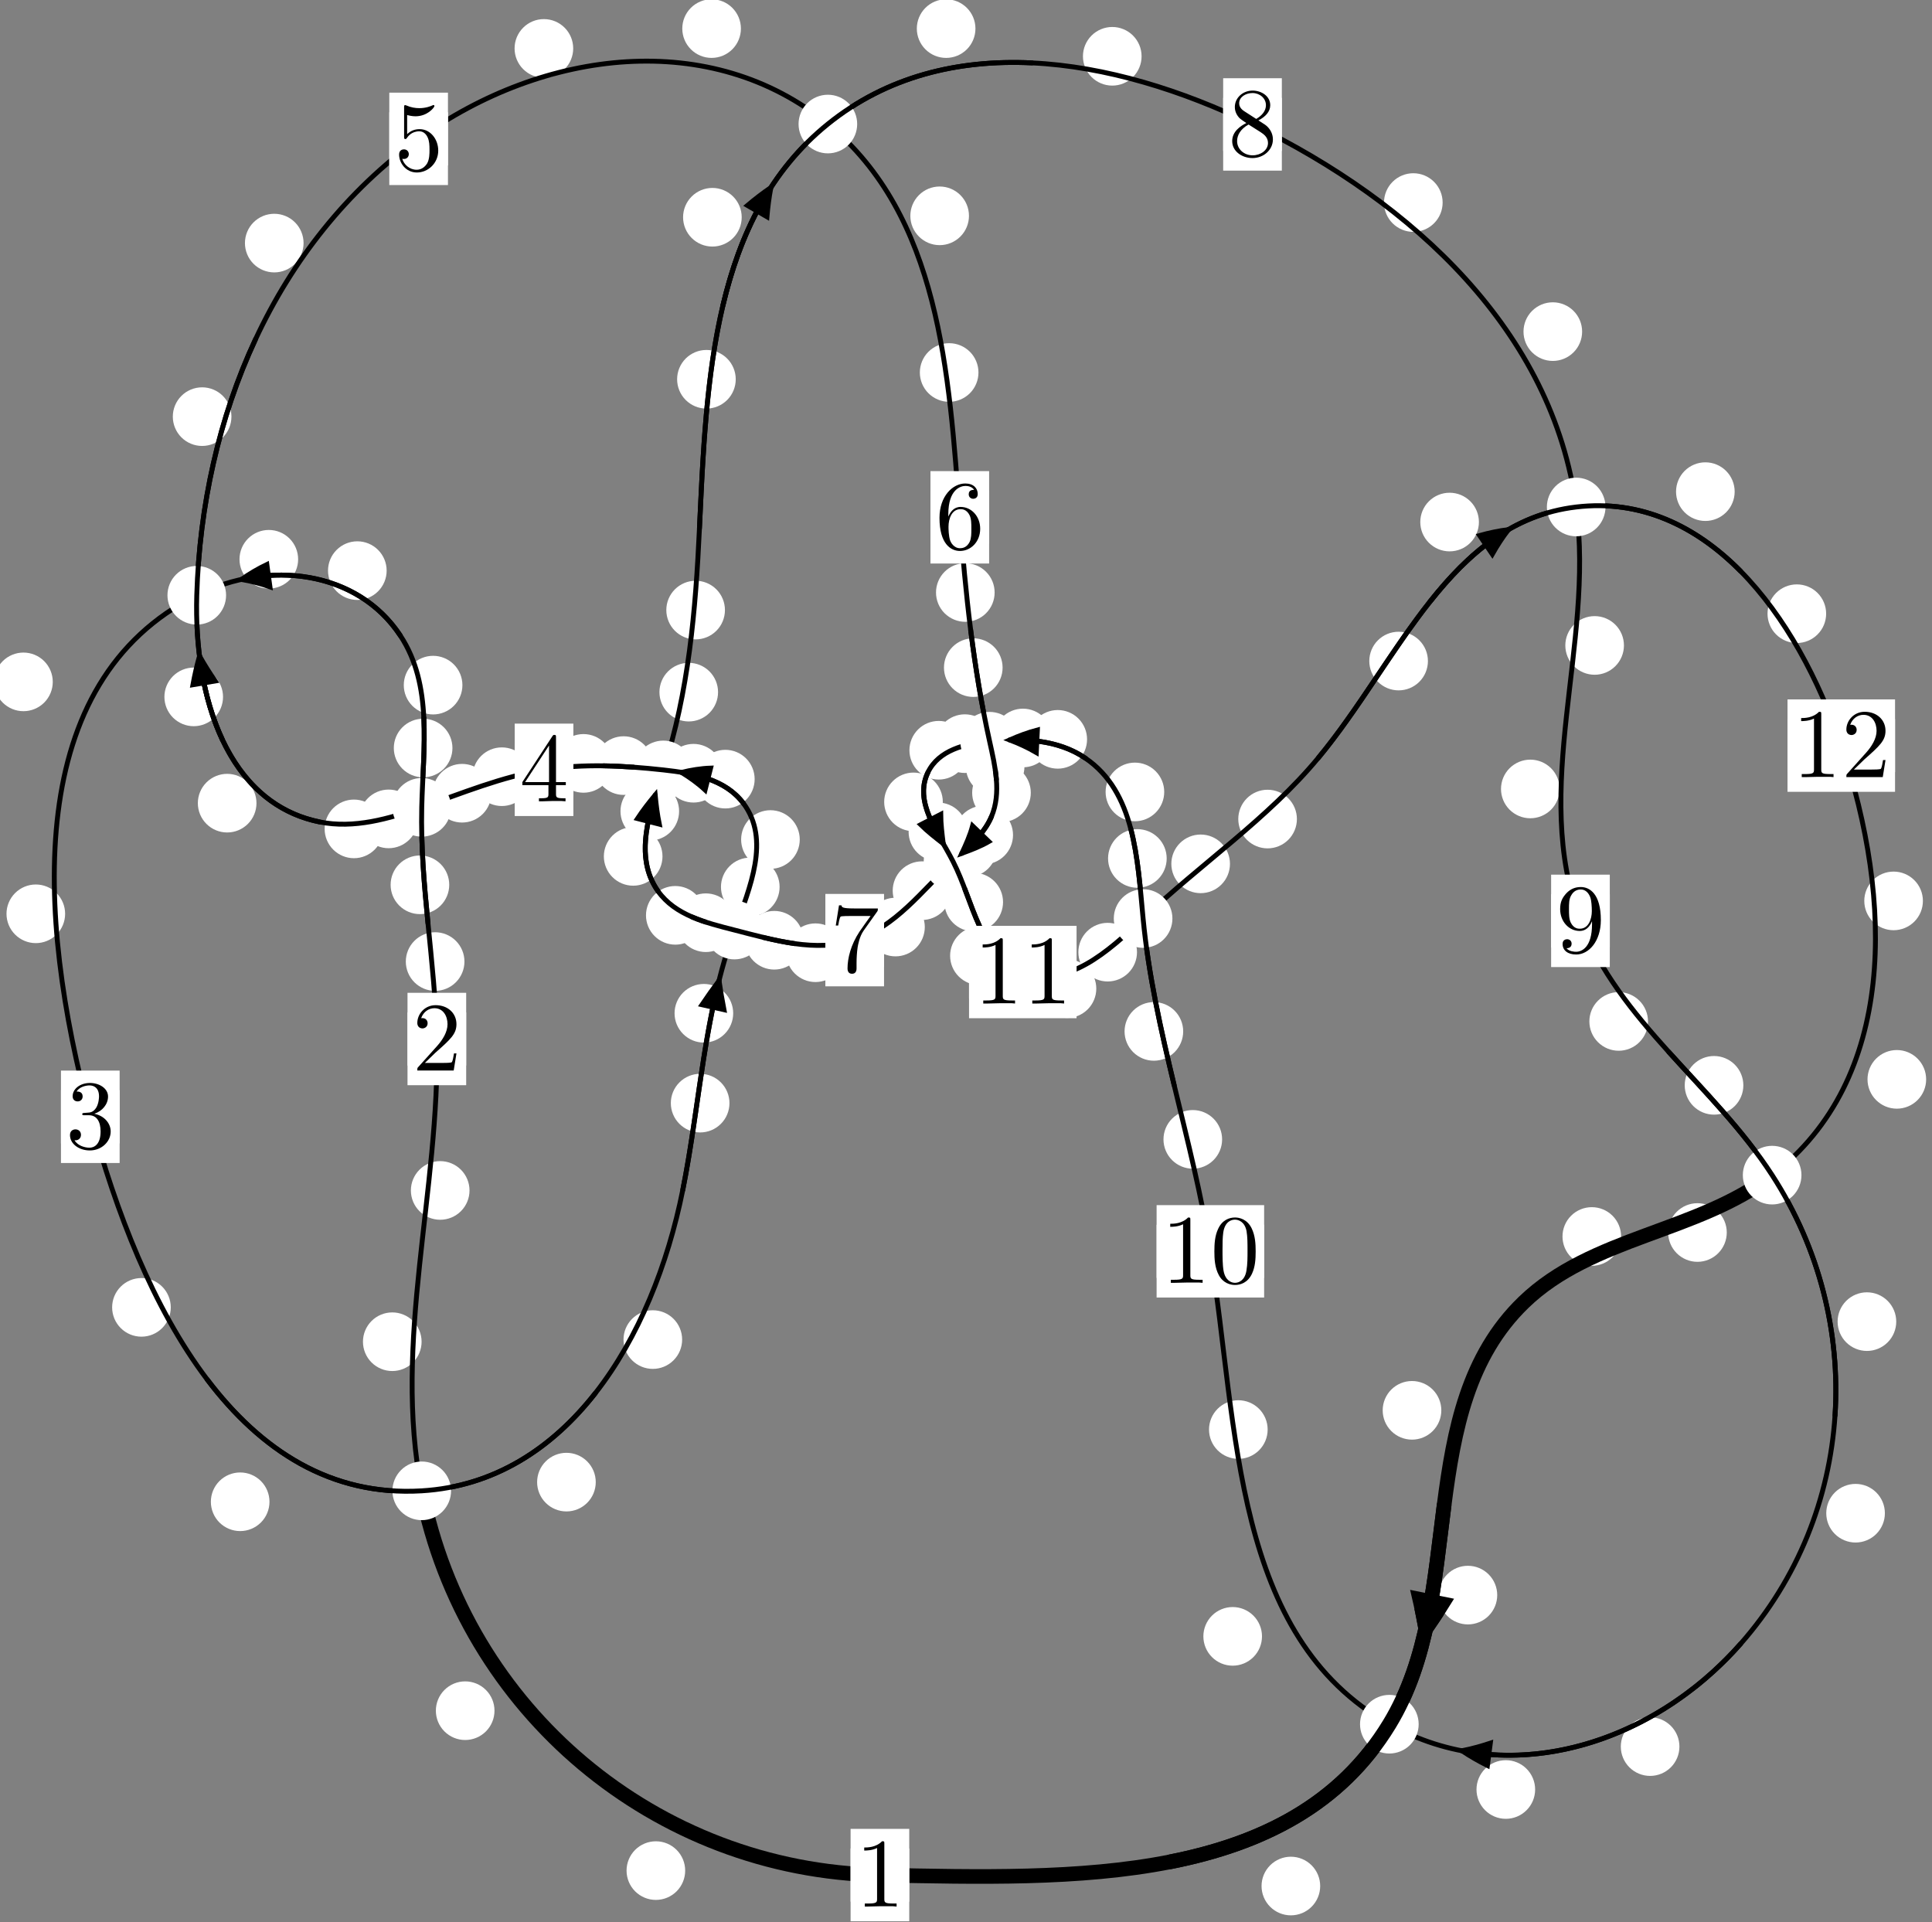 <?xml version="1.0"?>
<!-- Created by MetaPost 1.999 on 2021.07.06:0008 -->
<svg version="1.1" xmlns="http://www.w3.org/2000/svg" xmlns:xlink="http://www.w3.org/1999/xlink" width="196.984" height="195.96" viewBox="0 0 196.984 195.96">
<rect x="0" y="0" width="196.984" height="195.96" fill="#808080" stroke="none"/>
<!-- Original BoundingBox: -43.597504 -43.884995 153.386642 152.074738 -->
  <defs>
    <g transform="scale(0.01,0.01)" id="GLYPHcmr10_48">
      <path style="fill-rule: evenodd;" d="M460 -320C460 -400,455 -480,420 -554C374 -650,292 -666,250 -666C190 -666,117 -640,76 -547C44 -478,39 -400,39 -320C39 -245,43 -155,84 -79C127 2,200 22,249 22C303 22,379 1,423 -94C455 -163,460 -241,460 -320M249 -0C210 -0,151 -25,133 -121C122 -181,122 -273,122 -332C122 -396,122 -462,130 -516C149 -635,224 -644,249 -644C282 -644,348 -626,367 -527C377 -471,377 -395,377 -332C377 -257,377 -189,366 -125C351 -30,294 -0,249 -0"></path>
    </g>
    <g transform="scale(0.01,0.01)" id="GLYPHcmr10_49">
      <path style="fill-rule: evenodd;" d="M294 -640C294 -664,294 -666,271 -666C209 -602,121 -602,89 -602L89 -571C109 -571,168 -571,220 -597L220 -79C220 -43,217 -31,127 -31L95 -31L95 -0L257 -0L130 -3L217 -3L257 -3L297 -3L384 -3L419 -0L419 -31L387 -31C297 -31,294 -42,294 -79"></path>
    </g>
    <g transform="scale(0.01,0.01)" id="GLYPHcmr10_50">
      <path style="fill-rule: evenodd;" d="M127 -77L233 -180C389 -318,449 -372,449 -472C449 -586,359 -666,237 -666C124 -666,50 -574,50 -485C50 -429,100 -429,103 -429C120 -429,155 -441,155 -482C155 -508,137 -534,102 -534C94 -534,92 -534,89 -533C112 -598,166 -635,224 -635C315 -635,358 -554,358 -472C358 -392,308 -313,253 -251L61 -37C50 -26,50 -24,50 -0L421 -0L449 -174L424 -174C419 -144,412 -100,402 -85C395 -77,329 -77,307 -77"></path>
    </g>
    <g transform="scale(0.01,0.01)" id="GLYPHcmr10_51">
      <path style="fill-rule: evenodd;" d="M290 -352C372 -379,430 -449,430 -528C430 -610,342 -666,246 -666C145 -666,69 -606,69 -530C69 -497,91 -478,120 -478C151 -478,171 -500,171 -529C171 -579,124 -579,109 -579C140 -628,206 -641,242 -641C283 -641,338 -619,338 -529C338 -517,336 -459,310 -415C280 -367,246 -364,221 -363C213 -362,189 -360,182 -360C174 -359,167 -358,167 -348C167 -337,174 -337,191 -337L235 -337C317 -337,354 -269,354 -171C354 -35,285 -6,241 -6C198 -6,123 -23,88 -82C123 -77,154 -99,154 -137C154 -173,127 -193,98 -193C74 -193,42 -179,42 -135C42 -44,135 22,244 22C366 22,457 -69,457 -171C457 -253,394 -331,290 -352"></path>
    </g>
    <g transform="scale(0.01,0.01)" id="GLYPHcmr10_52">
      <path style="fill-rule: evenodd;" d="M294 -165L294 -78C294 -42,292 -31,218 -31L197 -31L197 -0L332 -0L238 -3L290 -3L332 -3L374 -3L427 -3L468 -0L468 -31L447 -31C373 -31,371 -42,371 -78L371 -165L471 -165L471 -196L371 -196L371 -651C371 -671,371 -677,355 -677C346 -677,343 -677,335 -665L28 -196L28 -165M300 -196L56 -196L300 -569"></path>
    </g>
    <g transform="scale(0.01,0.01)" id="GLYPHcmr10_53">
      <path style="fill-rule: evenodd;" d="M449 -201C449 -320,367 -420,259 -420C211 -420,168 -404,132 -369L132 -564C152 -558,185 -551,217 -551C340 -551,410 -642,410 -655C410 -661,407 -666,400 -666C399 -666,397 -666,392 -663C372 -654,323 -634,256 -634C216 -634,170 -641,123 -662C115 -665,113 -665,111 -665C101 -665,101 -657,101 -641L101 -345C101 -327,101 -319,115 -319C122 -319,124 -322,128 -328C139 -344,176 -398,257 -398C309 -398,334 -352,342 -334C358 -297,360 -258,360 -208C360 -173,360 -113,336 -71C312 -32,275 -6,229 -6C156 -6,99 -59,82 -118C85 -117,88 -116,99 -116C132 -116,149 -141,149 -165C149 -189,132 -214,99 -214C85 -214,50 -207,50 -161C50 -75,119 22,231 22C347 22,449 -74,449 -201"></path>
    </g>
    <g transform="scale(0.01,0.01)" id="GLYPHcmr10_54">
      <path style="fill-rule: evenodd;" d="M132 -328L132 -352C132 -605,256 -641,307 -641C331 -641,373 -635,395 -601C380 -601,340 -601,340 -556C340 -525,364 -510,386 -510C402 -510,432 -519,432 -558C432 -618,388 -666,305 -666C177 -666,42 -537,42 -316C42 -49,158 22,251 22C362 22,457 -72,457 -204C457 -331,368 -427,257 -427C189 -427,152 -376,132 -328M251 -6C188 -6,158 -66,152 -81C134 -128,134 -208,134 -226C134 -304,166 -404,256 -404C272 -404,318 -404,349 -342C367 -305,367 -254,367 -205C367 -157,367 -107,350 -71C320 -11,274 -6,251 -6"></path>
    </g>
    <g transform="scale(0.01,0.01)" id="GLYPHcmr10_55">
      <path style="fill-rule: evenodd;" d="M476 -609C485 -621,485 -623,485 -644L242 -644C120 -644,118 -657,114 -676L89 -676L56 -470L81 -470C84 -486,93 -549,106 -561C113 -567,191 -567,204 -567L411 -567C400 -551,321 -442,299 -409C209 -274,176 -135,176 -33C176 -23,176 22,222 22C268 22,268 -23,268 -33L268 -84C268 -139,271 -194,279 -248C283 -271,297 -357,341 -419"></path>
    </g>
    <g transform="scale(0.01,0.01)" id="GLYPHcmr10_56">
      <path style="fill-rule: evenodd;" d="M163 -457C117 -487,113 -521,113 -538C113 -599,178 -641,249 -641C322 -641,386 -589,386 -517C386 -460,347 -412,287 -377M309 -362C381 -399,430 -451,430 -517C430 -609,341 -666,250 -666C150 -666,69 -592,69 -499C69 -481,71 -436,113 -389C124 -377,161 -352,186 -335C128 -306,42 -250,42 -151C42 -45,144 22,249 22C362 22,457 -61,457 -168C457 -204,446 -249,408 -291C389 -312,373 -322,309 -362M209 -320L332 -242C360 -223,407 -193,407 -132C407 -58,332 -6,250 -6C164 -6,92 -68,92 -151C92 -209,124 -273,209 -320"></path>
    </g>
    <g transform="scale(0.01,0.01)" id="GLYPHcmr10_57">
      <path style="fill-rule: evenodd;" d="M367 -318L367 -286C367 -52,263 -6,205 -6C188 -6,134 -8,107 -42C151 -42,159 -71,159 -88C159 -119,135 -134,113 -134C97 -134,67 -125,67 -86C67 -19,121 22,206 22C335 22,457 -114,457 -329C457 -598,342 -666,253 -666C198 -666,149 -648,106 -603C65 -558,42 -516,42 -441C42 -316,130 -218,242 -218C303 -218,344 -260,367 -318M243 -241C227 -241,181 -241,150 -304C132 -341,132 -391,132 -440C132 -494,132 -541,153 -578C180 -628,218 -641,253 -641C299 -641,332 -607,349 -562C361 -530,365 -467,365 -421C365 -338,331 -241,243 -241"></path>
    </g>
  </defs>
  <path d="M69.86 190.72C69.86 189.927,69.545 189.167,68.985 188.606C68.424 188.046,67.664 187.731,66.872 187.731C66.079 187.731,65.319 188.046,64.758 188.606C64.198 189.167,63.883 189.927,63.883 190.72C63.883 191.512,64.198 192.273,64.758 192.833C65.319 193.394,66.079 193.708,66.872 193.708C67.664 193.708,68.424 193.394,68.985 192.833C69.545 192.273,69.86 191.512,69.86 190.72Z" style="fill: rgb(100%,100%,100%);stroke: none;"></path>
  <path d="M92.704 191.175C92.704 190.382,92.389 189.622,91.829 189.061C91.268 188.501,90.508 188.186,89.716 188.186C88.923 188.186,88.163 188.501,87.602 189.061C87.042 189.622,86.727 190.382,86.727 191.175C86.727 191.967,87.042 192.728,87.602 193.288C88.163 193.849,88.923 194.164,89.716 194.164C90.508 194.164,91.268 193.849,91.829 193.288C92.389 192.728,92.704 191.967,92.704 191.175Z" style="fill: rgb(100%,100%,100%);stroke: none;"></path>
  <path d="M42.985 136.796C42.985 136.004,42.67 135.244,42.109 134.683C41.549 134.123,40.789 133.808,39.996 133.808C39.203 133.808,38.443 134.123,37.883 134.683C37.322 135.244,37.007 136.004,37.007 136.796C37.007 137.589,37.322 138.349,37.883 138.91C38.443 139.47,39.203 139.785,39.996 139.785C40.789 139.785,41.549 139.47,42.109 138.91C42.67 138.349,42.985 137.589,42.985 136.796Z" style="fill: rgb(100%,100%,100%);stroke: none;"></path>
  <path d="M50.417 174.415C50.417 173.622,50.102 172.862,49.542 172.302C48.981 171.741,48.221 171.426,47.429 171.426C46.636 171.426,45.876 171.741,45.315 172.302C44.755 172.862,44.44 173.622,44.44 174.415C44.44 175.208,44.755 175.968,45.315 176.528C45.876 177.089,46.636 177.404,47.429 177.404C48.221 177.404,48.981 177.089,49.542 176.528C50.102 175.968,50.417 175.208,50.417 174.415Z" style="fill: rgb(100%,100%,100%);stroke: none;"></path>
  <path d="M47.354 98.036C47.354 97.244,47.039 96.483,46.478 95.923C45.918 95.363,45.158 95.048,44.365 95.048C43.572 95.048,42.812 95.363,42.252 95.923C41.691 96.483,41.376 97.244,41.376 98.036C41.376 98.829,41.691 99.589,42.252 100.15C42.812 100.71,43.572 101.025,44.365 101.025C45.158 101.025,45.918 100.71,46.478 100.15C47.039 99.589,47.354 98.829,47.354 98.036Z" style="fill: rgb(100%,100%,100%);stroke: none;"></path>
  <path d="M47.871 121.373C47.871 120.581,47.556 119.82,46.995 119.26C46.435 118.699,45.675 118.384,44.882 118.384C44.089 118.384,43.329 118.699,42.769 119.26C42.208 119.82,41.893 120.581,41.893 121.373C41.893 122.166,42.208 122.926,42.769 123.487C43.329 124.047,44.089 124.362,44.882 124.362C45.675 124.362,46.435 124.047,46.995 123.487C47.556 122.926,47.871 122.166,47.871 121.373Z" style="fill: rgb(100%,100%,100%);stroke: none;"></path>
  <path d="M46.13 76.266C46.13 75.473,45.815 74.713,45.255 74.152C44.694 73.592,43.934 73.277,43.141 73.277C42.349 73.277,41.589 73.592,41.028 74.152C40.468 74.713,40.153 75.473,40.153 76.266C40.153 77.058,40.468 77.818,41.028 78.379C41.589 78.939,42.349 79.254,43.141 79.254C43.934 79.254,44.694 78.939,45.255 78.379C45.815 77.818,46.13 77.058,46.13 76.266Z" style="fill: rgb(100%,100%,100%);stroke: none;"></path>
  <path d="M45.804 90.211C45.804 89.418,45.489 88.658,44.929 88.098C44.368 87.537,43.608 87.222,42.815 87.222C42.023 87.222,41.262 87.537,40.702 88.098C40.141 88.658,39.827 89.418,39.827 90.211C39.827 91.004,40.141 91.764,40.702 92.324C41.262 92.885,42.023 93.2,42.815 93.2C43.608 93.2,44.368 92.885,44.929 92.324C45.489 91.764,45.804 91.004,45.804 90.211Z" style="fill: rgb(100%,100%,100%);stroke: none;"></path>
  <path d="M39.422 58.179C39.422 57.386,39.107 56.626,38.546 56.066C37.986 55.505,37.226 55.19,36.433 55.19C35.64 55.19,34.88 55.505,34.32 56.066C33.759 56.626,33.444 57.386,33.444 58.179C33.444 58.972,33.759 59.732,34.32 60.292C34.88 60.853,35.64 61.168,36.433 61.168C37.226 61.168,37.986 60.853,38.546 60.292C39.107 59.732,39.422 58.972,39.422 58.179Z" style="fill: rgb(100%,100%,100%);stroke: none;"></path>
  <path d="M47.147 69.853C47.147 69.061,46.832 68.301,46.271 67.74C45.711 67.18,44.951 66.865,44.158 66.865C43.365 66.865,42.605 67.18,42.045 67.74C41.484 68.301,41.169 69.061,41.169 69.853C41.169 70.646,41.484 71.406,42.045 71.967C42.605 72.527,43.365 72.842,44.158 72.842C44.951 72.842,45.711 72.527,46.271 71.967C46.832 71.406,47.147 70.646,47.147 69.853Z" style="fill: rgb(100%,100%,100%);stroke: none;"></path>
  <path d="M5.38 69.521C5.38 68.729,5.065 67.969,4.505 67.408C3.944 66.848,3.184 66.533,2.391 66.533C1.599 66.533,0.838 66.848,0.278 67.408C-0.283 67.969,-0.598 68.729,-0.598 69.521C-0.598 70.314,-0.283 71.074,0.278 71.635C0.838 72.195,1.599 72.51,2.391 72.51C3.184 72.51,3.944 72.195,4.505 71.635C5.065 71.074,5.38 70.314,5.38 69.521Z" style="fill: rgb(100%,100%,100%);stroke: none;"></path>
  <path d="M30.397 57.021C30.397 56.228,30.082 55.468,29.522 54.908C28.961 54.347,28.201 54.032,27.408 54.032C26.616 54.032,25.855 54.347,25.295 54.908C24.734 55.468,24.419 56.228,24.419 57.021C24.419 57.814,24.734 58.574,25.295 59.134C25.855 59.695,26.616 60.01,27.408 60.01C28.201 60.01,28.961 59.695,29.522 59.134C30.082 58.574,30.397 57.814,30.397 57.021Z" style="fill: rgb(100%,100%,100%);stroke: none;"></path>
  <path d="M17.411 133.293C17.411 132.5,17.096 131.74,16.535 131.18C15.975 130.619,15.215 130.304,14.422 130.304C13.629 130.304,12.869 130.619,12.309 131.18C11.748 131.74,11.433 132.5,11.433 133.293C11.433 134.086,11.748 134.846,12.309 135.406C12.869 135.967,13.629 136.282,14.422 136.282C15.215 136.282,15.975 135.967,16.535 135.406C17.096 134.846,17.411 134.086,17.411 133.293Z" style="fill: rgb(100%,100%,100%);stroke: none;"></path>
  <path d="M6.64 93.168C6.64 92.375,6.325 91.615,5.765 91.055C5.204 90.494,4.444 90.179,3.652 90.179C2.859 90.179,2.099 90.494,1.538 91.055C0.978 91.615,0.663 92.375,0.663 93.168C0.663 93.961,0.978 94.721,1.538 95.281C2.099 95.842,2.859 96.157,3.652 96.157C4.444 96.157,5.204 95.842,5.765 95.281C6.325 94.721,6.64 93.961,6.64 93.168Z" style="fill: rgb(100%,100%,100%);stroke: none;"></path>
  <path d="M60.742 151.112C60.742 150.319,60.427 149.559,59.866 148.998C59.306 148.438,58.546 148.123,57.753 148.123C56.96 148.123,56.2 148.438,55.64 148.998C55.079 149.559,54.764 150.319,54.764 151.112C54.764 151.904,55.079 152.665,55.64 153.225C56.2 153.785,56.96 154.1,57.753 154.1C58.546 154.1,59.306 153.785,59.866 153.225C60.427 152.665,60.742 151.904,60.742 151.112Z" style="fill: rgb(100%,100%,100%);stroke: none;"></path>
  <path d="M27.476 153.115C27.476 152.322,27.161 151.562,26.601 151.001C26.04 150.441,25.28 150.126,24.488 150.126C23.695 150.126,22.935 150.441,22.374 151.001C21.814 151.562,21.499 152.322,21.499 153.115C21.499 153.907,21.814 154.668,22.374 155.228C22.935 155.788,23.695 156.103,24.488 156.103C25.28 156.103,26.04 155.788,26.601 155.228C27.161 154.668,27.476 153.907,27.476 153.115Z" style="fill: rgb(100%,100%,100%);stroke: none;"></path>
  <path d="M74.375 112.471C74.375 111.678,74.06 110.918,73.499 110.358C72.939 109.797,72.179 109.482,71.386 109.482C70.593 109.482,69.833 109.797,69.273 110.358C68.712 110.918,68.397 111.678,68.397 112.471C68.397 113.264,68.712 114.024,69.273 114.584C69.833 115.145,70.593 115.46,71.386 115.46C72.179 115.46,72.939 115.145,73.499 114.584C74.06 114.024,74.375 113.264,74.375 112.471Z" style="fill: rgb(100%,100%,100%);stroke: none;"></path>
  <path d="M69.55 136.578C69.55 135.785,69.235 135.025,68.674 134.465C68.114 133.904,67.354 133.589,66.561 133.589C65.768 133.589,65.008 133.904,64.448 134.465C63.887 135.025,63.572 135.785,63.572 136.578C63.572 137.371,63.887 138.131,64.448 138.691C65.008 139.252,65.768 139.567,66.561 139.567C67.354 139.567,68.114 139.252,68.674 138.691C69.235 138.131,69.55 137.371,69.55 136.578Z" style="fill: rgb(100%,100%,100%);stroke: none;"></path>
  <path d="M79.487 90.426C79.487 89.634,79.172 88.874,78.611 88.313C78.051 87.753,77.291 87.438,76.498 87.438C75.705 87.438,74.945 87.753,74.385 88.313C73.824 88.874,73.509 89.634,73.509 90.426C73.509 91.219,73.824 91.979,74.385 92.54C74.945 93.1,75.705 93.415,76.498 93.415C77.291 93.415,78.051 93.1,78.611 92.54C79.172 91.979,79.487 91.219,79.487 90.426Z" style="fill: rgb(100%,100%,100%);stroke: none;"></path>
  <path d="M74.755 103.309C74.755 102.516,74.44 101.756,73.879 101.196C73.319 100.635,72.559 100.32,71.766 100.32C70.973 100.32,70.213 100.635,69.653 101.196C69.092 101.756,68.777 102.516,68.777 103.309C68.777 104.102,69.092 104.862,69.653 105.422C70.213 105.983,70.973 106.298,71.766 106.298C72.559 106.298,73.319 105.983,73.879 105.422C74.44 104.862,74.755 104.102,74.755 103.309Z" style="fill: rgb(100%,100%,100%);stroke: none;"></path>
  <path d="M76.943 79.437C76.943 78.645,76.628 77.884,76.067 77.324C75.507 76.764,74.747 76.449,73.954 76.449C73.161 76.449,72.401 76.764,71.841 77.324C71.28 77.884,70.965 78.645,70.965 79.437C70.965 80.23,71.28 80.99,71.841 81.551C72.401 82.111,73.161 82.426,73.954 82.426C74.747 82.426,75.507 82.111,76.067 81.551C76.628 80.99,76.943 80.23,76.943 79.437Z" style="fill: rgb(100%,100%,100%);stroke: none;"></path>
  <path d="M81.542 85.594C81.542 84.802,81.227 84.041,80.667 83.481C80.106 82.921,79.346 82.606,78.553 82.606C77.761 82.606,77.001 82.921,76.44 83.481C75.88 84.041,75.565 84.802,75.565 85.594C75.565 86.387,75.88 87.147,76.44 87.708C77.001 88.268,77.761 88.583,78.553 88.583C79.346 88.583,80.106 88.268,80.667 87.708C81.227 87.147,81.542 86.387,81.542 85.594Z" style="fill: rgb(100%,100%,100%);stroke: none;"></path>
  <path d="M66.571 78.056C66.571 77.264,66.256 76.504,65.695 75.943C65.135 75.383,64.375 75.068,63.582 75.068C62.789 75.068,62.029 75.383,61.469 75.943C60.908 76.504,60.593 77.264,60.593 78.056C60.593 78.849,60.908 79.609,61.469 80.17C62.029 80.73,62.789 81.045,63.582 81.045C64.375 81.045,65.135 80.73,65.695 80.17C66.256 79.609,66.571 78.849,66.571 78.056Z" style="fill: rgb(100%,100%,100%);stroke: none;"></path>
  <path d="M73.697 78.835C73.697 78.042,73.382 77.282,72.821 76.722C72.261 76.161,71.501 75.846,70.708 75.846C69.915 75.846,69.155 76.161,68.595 76.722C68.034 77.282,67.719 78.042,67.719 78.835C67.719 79.628,68.034 80.388,68.595 80.948C69.155 81.509,69.915 81.824,70.708 81.824C71.501 81.824,72.261 81.509,72.821 80.948C73.382 80.388,73.697 79.628,73.697 78.835Z" style="fill: rgb(100%,100%,100%);stroke: none;"></path>
  <path d="M54.155 79.19C54.155 78.397,53.84 77.637,53.279 77.076C52.719 76.516,51.959 76.201,51.166 76.201C50.373 76.201,49.613 76.516,49.053 77.076C48.492 77.637,48.177 78.397,48.177 79.19C48.177 79.982,48.492 80.743,49.053 81.303C49.613 81.864,50.373 82.178,51.166 82.178C51.959 82.178,52.719 81.864,53.279 81.303C53.84 80.743,54.155 79.982,54.155 79.19Z" style="fill: rgb(100%,100%,100%);stroke: none;"></path>
  <path d="M62.479 77.832C62.479 77.039,62.164 76.279,61.604 75.719C61.043 75.158,60.283 74.843,59.49 74.843C58.698 74.843,57.938 75.158,57.377 75.719C56.817 76.279,56.502 77.039,56.502 77.832C56.502 78.625,56.817 79.385,57.377 79.945C57.938 80.506,58.698 80.821,59.49 80.821C60.283 80.821,61.043 80.506,61.604 79.945C62.164 79.385,62.479 78.625,62.479 77.832Z" style="fill: rgb(100%,100%,100%);stroke: none;"></path>
  <path d="M42.615 83.491C42.615 82.698,42.3 81.938,41.739 81.378C41.179 80.817,40.419 80.502,39.626 80.502C38.833 80.502,38.073 80.817,37.513 81.378C36.952 81.938,36.637 82.698,36.637 83.491C36.637 84.284,36.952 85.044,37.513 85.604C38.073 86.165,38.833 86.48,39.626 86.48C40.419 86.48,41.179 86.165,41.739 85.604C42.3 85.044,42.615 84.284,42.615 83.491Z" style="fill: rgb(100%,100%,100%);stroke: none;"></path>
  <path d="M50.101 80.874C50.101 80.081,49.786 79.321,49.226 78.761C48.665 78.2,47.905 77.885,47.112 77.885C46.32 77.885,45.56 78.2,44.999 78.761C44.439 79.321,44.124 80.081,44.124 80.874C44.124 81.667,44.439 82.427,44.999 82.987C45.56 83.548,46.32 83.863,47.112 83.863C47.905 83.863,48.665 83.548,49.226 82.987C49.786 82.427,50.101 81.667,50.101 80.874Z" style="fill: rgb(100%,100%,100%);stroke: none;"></path>
  <path d="M26.15 81.887C26.15 81.095,25.835 80.334,25.274 79.774C24.714 79.213,23.954 78.898,23.161 78.898C22.368 78.898,21.608 79.213,21.048 79.774C20.487 80.334,20.172 81.095,20.172 81.887C20.172 82.68,20.487 83.44,21.048 84.001C21.608 84.561,22.368 84.876,23.161 84.876C23.954 84.876,24.714 84.561,25.274 84.001C25.835 83.44,26.15 82.68,26.15 81.887Z" style="fill: rgb(100%,100%,100%);stroke: none;"></path>
  <path d="M39.077 84.511C39.077 83.718,38.762 82.958,38.202 82.397C37.641 81.837,36.881 81.522,36.088 81.522C35.296 81.522,34.536 81.837,33.975 82.397C33.415 82.958,33.1 83.718,33.1 84.511C33.1 85.303,33.415 86.063,33.975 86.624C34.536 87.184,35.296 87.499,36.088 87.499C36.881 87.499,37.641 87.184,38.202 86.624C38.762 86.063,39.077 85.303,39.077 84.511Z" style="fill: rgb(100%,100%,100%);stroke: none;"></path>
  <path d="M23.597 42.478C23.597 41.686,23.282 40.926,22.722 40.365C22.161 39.805,21.401 39.49,20.609 39.49C19.816 39.49,19.056 39.805,18.495 40.365C17.935 40.926,17.62 41.686,17.62 42.478C17.62 43.271,17.935 44.031,18.495 44.592C19.056 45.152,19.816 45.467,20.609 45.467C21.401 45.467,22.161 45.152,22.722 44.592C23.282 44.031,23.597 43.271,23.597 42.478Z" style="fill: rgb(100%,100%,100%);stroke: none;"></path>
  <path d="M22.74 71.051C22.74 70.259,22.426 69.499,21.865 68.938C21.305 68.378,20.544 68.063,19.752 68.063C18.959 68.063,18.199 68.378,17.638 68.938C17.078 69.499,16.763 70.259,16.763 71.051C16.763 71.844,17.078 72.604,17.638 73.165C18.199 73.725,18.959 74.04,19.752 74.04C20.544 74.04,21.305 73.725,21.865 73.165C22.426 72.604,22.74 71.844,22.74 71.051Z" style="fill: rgb(100%,100%,100%);stroke: none;"></path>
  <path d="M58.443 4.936C58.443 4.143,58.128 3.383,57.568 2.823C57.007 2.262,56.247 1.947,55.454 1.947C54.662 1.947,53.901 2.262,53.341 2.823C52.781 3.383,52.466 4.143,52.466 4.936C52.466 5.729,52.781 6.489,53.341 7.049C53.901 7.61,54.662 7.925,55.454 7.925C56.247 7.925,57.007 7.61,57.568 7.049C58.128 6.489,58.443 5.729,58.443 4.936Z" style="fill: rgb(100%,100%,100%);stroke: none;"></path>
  <path d="M30.951 24.784C30.951 23.992,30.637 23.231,30.076 22.671C29.516 22.11,28.755 21.796,27.963 21.796C27.17 21.796,26.41 22.11,25.849 22.671C25.289 23.231,24.974 23.992,24.974 24.784C24.974 25.577,25.289 26.337,25.849 26.898C26.41 27.458,27.17 27.773,27.963 27.773C28.755 27.773,29.516 27.458,30.076 26.898C30.637 26.337,30.951 25.577,30.951 24.784Z" style="fill: rgb(100%,100%,100%);stroke: none;"></path>
  <path d="M98.795 22.005C98.795 21.212,98.48 20.452,97.919 19.892C97.359 19.331,96.599 19.016,95.806 19.016C95.013 19.016,94.253 19.331,93.693 19.892C93.132 20.452,92.817 21.212,92.817 22.005C92.817 22.798,93.132 23.558,93.693 24.118C94.253 24.679,95.013 24.994,95.806 24.994C96.599 24.994,97.359 24.679,97.919 24.118C98.48 23.558,98.795 22.798,98.795 22.005Z" style="fill: rgb(100%,100%,100%);stroke: none;"></path>
  <path d="M75.542 2.914C75.542 2.121,75.227 1.361,74.667 0.801C74.106 0.24,73.346 -0.075,72.553 -0.075C71.761 -0.075,71 0.24,70.44 0.801C69.88 1.361,69.565 2.121,69.565 2.914C69.565 3.707,69.88 4.467,70.44 5.027C71 5.588,71.761 5.903,72.553 5.903C73.346 5.903,74.106 5.588,74.667 5.027C75.227 4.467,75.542 3.707,75.542 2.914Z" style="fill: rgb(100%,100%,100%);stroke: none;"></path>
  <path d="M101.411 60.41C101.411 59.617,101.097 58.857,100.536 58.296C99.976 57.736,99.215 57.421,98.423 57.421C97.63 57.421,96.87 57.736,96.309 58.296C95.749 58.857,95.434 59.617,95.434 60.41C95.434 61.202,95.749 61.962,96.309 62.523C96.87 63.083,97.63 63.398,98.423 63.398C99.215 63.398,99.976 63.083,100.536 62.523C101.097 61.962,101.411 61.202,101.411 60.41Z" style="fill: rgb(100%,100%,100%);stroke: none;"></path>
  <path d="M99.763 37.978C99.763 37.186,99.448 36.426,98.888 35.865C98.327 35.305,97.567 34.99,96.775 34.99C95.982 34.99,95.222 35.305,94.661 35.865C94.101 36.426,93.786 37.186,93.786 37.978C93.786 38.771,94.101 39.531,94.661 40.092C95.222 40.652,95.982 40.967,96.775 40.967C97.567 40.967,98.327 40.652,98.888 40.092C99.448 39.531,99.763 38.771,99.763 37.978Z" style="fill: rgb(100%,100%,100%);stroke: none;"></path>
  <path d="M104.453 78.14C104.453 77.348,104.138 76.587,103.578 76.027C103.017 75.467,102.257 75.152,101.465 75.152C100.672 75.152,99.912 75.467,99.351 76.027C98.791 76.587,98.476 77.348,98.476 78.14C98.476 78.933,98.791 79.693,99.351 80.254C99.912 80.814,100.672 81.129,101.465 81.129C102.257 81.129,103.017 80.814,103.578 80.254C104.138 79.693,104.453 78.933,104.453 78.14Z" style="fill: rgb(100%,100%,100%);stroke: none;"></path>
  <path d="M102.223 68.067C102.223 67.274,101.908 66.514,101.348 65.954C100.787 65.393,100.027 65.078,99.234 65.078C98.442 65.078,97.682 65.393,97.121 65.954C96.561 66.514,96.246 67.274,96.246 68.067C96.246 68.86,96.561 69.62,97.121 70.18C97.682 70.741,98.442 71.056,99.234 71.056C100.027 71.056,100.787 70.741,101.348 70.18C101.908 69.62,102.223 68.86,102.223 68.067Z" style="fill: rgb(100%,100%,100%);stroke: none;"></path>
  <path d="M103.286 85.135C103.286 84.342,102.971 83.582,102.41 83.021C101.85 82.461,101.09 82.146,100.297 82.146C99.504 82.146,98.744 82.461,98.184 83.021C97.623 83.582,97.308 84.342,97.308 85.135C97.308 85.927,97.623 86.688,98.184 87.248C98.744 87.809,99.504 88.124,100.297 88.124C101.09 88.124,101.85 87.809,102.41 87.248C102.971 86.688,103.286 85.927,103.286 85.135Z" style="fill: rgb(100%,100%,100%);stroke: none;"></path>
  <path d="M105.099 80.827C105.099 80.035,104.784 79.274,104.223 78.714C103.663 78.154,102.903 77.839,102.11 77.839C101.317 77.839,100.557 78.154,99.997 78.714C99.436 79.274,99.121 80.035,99.121 80.827C99.121 81.62,99.436 82.38,99.997 82.941C100.557 83.501,101.317 83.816,102.11 83.816C102.903 83.816,103.663 83.501,104.223 82.941C104.784 82.38,105.099 81.62,105.099 80.827Z" style="fill: rgb(100%,100%,100%);stroke: none;"></path>
  <path d="M96.996 90.808C96.996 90.015,96.681 89.255,96.121 88.694C95.56 88.134,94.8 87.819,94.007 87.819C93.215 87.819,92.454 88.134,91.894 88.694C91.334 89.255,91.019 90.015,91.019 90.808C91.019 91.6,91.334 92.361,91.894 92.921C92.454 93.482,93.215 93.797,94.007 93.797C94.8 93.797,95.56 93.482,96.121 92.921C96.681 92.361,96.996 91.6,96.996 90.808Z" style="fill: rgb(100%,100%,100%);stroke: none;"></path>
  <path d="M101.637 86.438C101.637 85.646,101.322 84.886,100.761 84.325C100.201 83.765,99.441 83.45,98.648 83.45C97.855 83.45,97.095 83.765,96.535 84.325C95.974 84.886,95.659 85.646,95.659 86.438C95.659 87.231,95.974 87.991,96.535 88.552C97.095 89.112,97.855 89.427,98.648 89.427C99.441 89.427,100.201 89.112,100.761 88.552C101.322 87.991,101.637 87.231,101.637 86.438Z" style="fill: rgb(100%,100%,100%);stroke: none;"></path>
  <path d="M86.131 97.136C86.131 96.343,85.816 95.583,85.256 95.023C84.695 94.462,83.935 94.147,83.143 94.147C82.35 94.147,81.59 94.462,81.029 95.023C80.469 95.583,80.154 96.343,80.154 97.136C80.154 97.929,80.469 98.689,81.029 99.249C81.59 99.81,82.35 100.125,83.143 100.125C83.935 100.125,84.695 99.81,85.256 99.249C85.816 98.689,86.131 97.929,86.131 97.136Z" style="fill: rgb(100%,100%,100%);stroke: none;"></path>
  <path d="M94.291 94.517C94.291 93.725,93.976 92.965,93.415 92.404C92.855 91.844,92.095 91.529,91.302 91.529C90.509 91.529,89.749 91.844,89.189 92.404C88.628 92.965,88.313 93.725,88.313 94.517C88.313 95.31,88.628 96.07,89.189 96.631C89.749 97.191,90.509 97.506,91.302 97.506C92.095 97.506,92.855 97.191,93.415 96.631C93.976 96.07,94.291 95.31,94.291 94.517Z" style="fill: rgb(100%,100%,100%);stroke: none;"></path>
  <path d="M74.954 94.076C74.954 93.284,74.639 92.524,74.078 91.963C73.518 91.403,72.758 91.088,71.965 91.088C71.172 91.088,70.412 91.403,69.852 91.963C69.291 92.524,68.976 93.284,68.976 94.076C68.976 94.869,69.291 95.629,69.852 96.19C70.412 96.75,71.172 97.065,71.965 97.065C72.758 97.065,73.518 96.75,74.078 96.19C74.639 95.629,74.954 94.869,74.954 94.076Z" style="fill: rgb(100%,100%,100%);stroke: none;"></path>
  <path d="M81.931 95.864C81.931 95.071,81.616 94.311,81.055 93.751C80.495 93.19,79.735 92.875,78.942 92.875C78.149 92.875,77.389 93.19,76.829 93.751C76.268 94.311,75.953 95.071,75.953 95.864C75.953 96.657,76.268 97.417,76.829 97.977C77.389 98.538,78.149 98.853,78.942 98.853C79.735 98.853,80.495 98.538,81.055 97.977C81.616 97.417,81.931 96.657,81.931 95.864Z" style="fill: rgb(100%,100%,100%);stroke: none;"></path>
  <path d="M67.546 87.313C67.546 86.52,67.231 85.76,66.67 85.2C66.11 84.639,65.35 84.324,64.557 84.324C63.764 84.324,63.004 84.639,62.444 85.2C61.883 85.76,61.568 86.52,61.568 87.313C61.568 88.106,61.883 88.866,62.444 89.426C63.004 89.987,63.764 90.302,64.557 90.302C65.35 90.302,66.11 89.987,66.67 89.426C67.231 88.866,67.546 88.106,67.546 87.313Z" style="fill: rgb(100%,100%,100%);stroke: none;"></path>
  <path d="M71.842 93.324C71.842 92.531,71.527 91.771,70.966 91.21C70.406 90.65,69.645 90.335,68.853 90.335C68.06 90.335,67.3 90.65,66.739 91.21C66.179 91.771,65.864 92.531,65.864 93.324C65.864 94.117,66.179 94.877,66.739 95.437C67.3 95.998,68.06 96.313,68.853 96.313C69.645 96.313,70.406 95.998,70.966 95.437C71.527 94.877,71.842 94.117,71.842 93.324Z" style="fill: rgb(100%,100%,100%);stroke: none;"></path>
  <path d="M73.212 70.568C73.212 69.776,72.897 69.016,72.337 68.455C71.776 67.895,71.016 67.58,70.223 67.58C69.431 67.58,68.671 67.895,68.11 68.455C67.55 69.016,67.235 69.776,67.235 70.568C67.235 71.361,67.55 72.121,68.11 72.682C68.671 73.242,69.431 73.557,70.223 73.557C71.016 73.557,71.776 73.242,72.337 72.682C72.897 72.121,73.212 71.361,73.212 70.568Z" style="fill: rgb(100%,100%,100%);stroke: none;"></path>
  <path d="M69.24 82.708C69.24 81.916,68.925 81.156,68.365 80.595C67.805 80.035,67.044 79.72,66.252 79.72C65.459 79.72,64.699 80.035,64.138 80.595C63.578 81.156,63.263 81.916,63.263 82.708C63.263 83.501,63.578 84.261,64.138 84.822C64.699 85.382,65.459 85.697,66.252 85.697C67.044 85.697,67.805 85.382,68.365 84.822C68.925 84.261,69.24 83.501,69.24 82.708Z" style="fill: rgb(100%,100%,100%);stroke: none;"></path>
  <path d="M75.015 38.669C75.015 37.876,74.7 37.116,74.14 36.555C73.579 35.995,72.819 35.68,72.027 35.68C71.234 35.68,70.474 35.995,69.913 36.555C69.353 37.116,69.038 37.876,69.038 38.669C69.038 39.461,69.353 40.222,69.913 40.782C70.474 41.343,71.234 41.658,72.027 41.658C72.819 41.658,73.579 41.343,74.14 40.782C74.7 40.222,75.015 39.461,75.015 38.669Z" style="fill: rgb(100%,100%,100%);stroke: none;"></path>
  <path d="M73.914 62.2C73.914 61.407,73.6 60.647,73.039 60.087C72.479 59.526,71.718 59.211,70.926 59.211C70.133 59.211,69.373 59.526,68.812 60.087C68.252 60.647,67.937 61.407,67.937 62.2C67.937 62.993,68.252 63.753,68.812 64.313C69.373 64.874,70.133 65.189,70.926 65.189C71.718 65.189,72.479 64.874,73.039 64.313C73.6 63.753,73.914 62.993,73.914 62.2Z" style="fill: rgb(100%,100%,100%);stroke: none;"></path>
  <path d="M99.455 2.916C99.455 2.123,99.14 1.363,98.58 0.802C98.019 0.242,97.259 -0.073,96.466 -0.073C95.674 -0.073,94.914 0.242,94.353 0.802C93.793 1.363,93.478 2.123,93.478 2.916C93.478 3.708,93.793 4.469,94.353 5.029C94.914 5.59,95.674 5.904,96.466 5.904C97.259 5.904,98.019 5.59,98.58 5.029C99.14 4.469,99.455 3.708,99.455 2.916Z" style="fill: rgb(100%,100%,100%);stroke: none;"></path>
  <path d="M75.623 22.15C75.623 21.357,75.308 20.597,74.748 20.037C74.188 19.476,73.427 19.161,72.635 19.161C71.842 19.161,71.082 19.476,70.521 20.037C69.961 20.597,69.646 21.357,69.646 22.15C69.646 22.943,69.961 23.703,70.521 24.263C71.082 24.824,71.842 25.139,72.635 25.139C73.427 25.139,74.188 24.824,74.748 24.263C75.308 23.703,75.623 22.943,75.623 22.15Z" style="fill: rgb(100%,100%,100%);stroke: none;"></path>
  <path d="M147.089 20.652C147.089 19.859,146.774 19.099,146.213 18.539C145.653 17.978,144.892 17.663,144.1 17.663C143.307 17.663,142.547 17.978,141.986 18.539C141.426 19.099,141.111 19.859,141.111 20.652C141.111 21.445,141.426 22.205,141.986 22.765C142.547 23.326,143.307 23.641,144.1 23.641C144.892 23.641,145.653 23.326,146.213 22.765C146.774 22.205,147.089 21.445,147.089 20.652Z" style="fill: rgb(100%,100%,100%);stroke: none;"></path>
  <path d="M116.394 5.739C116.394 4.947,116.079 4.187,115.519 3.626C114.958 3.066,114.198 2.751,113.405 2.751C112.613 2.751,111.852 3.066,111.292 3.626C110.731 4.187,110.416 4.947,110.416 5.739C110.416 6.532,110.731 7.292,111.292 7.853C111.852 8.413,112.613 8.728,113.405 8.728C114.198 8.728,114.958 8.413,115.519 7.853C116.079 7.292,116.394 6.532,116.394 5.739Z" style="fill: rgb(100%,100%,100%);stroke: none;"></path>
  <path d="M165.575 65.806C165.575 65.013,165.26 64.253,164.7 63.693C164.139 63.132,163.379 62.817,162.586 62.817C161.794 62.817,161.033 63.132,160.473 63.693C159.913 64.253,159.598 65.013,159.598 65.806C159.598 66.599,159.913 67.359,160.473 67.919C161.033 68.48,161.794 68.795,162.586 68.795C163.379 68.795,164.139 68.48,164.7 67.919C165.26 67.359,165.575 66.599,165.575 65.806Z" style="fill: rgb(100%,100%,100%);stroke: none;"></path>
  <path d="M161.311 33.81C161.311 33.017,160.997 32.257,160.436 31.697C159.876 31.136,159.115 30.821,158.323 30.821C157.53 30.821,156.77 31.136,156.209 31.697C155.649 32.257,155.334 33.017,155.334 33.81C155.334 34.603,155.649 35.363,156.209 35.923C156.77 36.484,157.53 36.799,158.323 36.799C159.115 36.799,159.876 36.484,160.436 35.923C160.997 35.363,161.311 34.603,161.311 33.81Z" style="fill: rgb(100%,100%,100%);stroke: none;"></path>
  <path d="M168.028 104.141C168.028 103.348,167.713 102.588,167.152 102.028C166.592 101.467,165.832 101.152,165.039 101.152C164.246 101.152,163.486 101.467,162.926 102.028C162.365 102.588,162.05 103.348,162.05 104.141C162.05 104.934,162.365 105.694,162.926 106.254C163.486 106.815,164.246 107.13,165.039 107.13C165.832 107.13,166.592 106.815,167.152 106.254C167.713 105.694,168.028 104.934,168.028 104.141Z" style="fill: rgb(100%,100%,100%);stroke: none;"></path>
  <path d="M159.017 80.439C159.017 79.646,158.702 78.886,158.142 78.325C157.581 77.765,156.821 77.45,156.029 77.45C155.236 77.45,154.476 77.765,153.915 78.325C153.355 78.886,153.04 79.646,153.04 80.439C153.04 81.231,153.355 81.991,153.915 82.552C154.476 83.112,155.236 83.427,156.029 83.427C156.821 83.427,157.581 83.112,158.142 82.552C158.702 81.991,159.017 81.231,159.017 80.439Z" style="fill: rgb(100%,100%,100%);stroke: none;"></path>
  <path d="M193.338 134.748C193.338 133.955,193.023 133.195,192.463 132.634C191.902 132.074,191.142 131.759,190.349 131.759C189.557 131.759,188.797 132.074,188.236 132.634C187.676 133.195,187.361 133.955,187.361 134.748C187.361 135.54,187.676 136.3,188.236 136.861C188.797 137.421,189.557 137.736,190.349 137.736C191.142 137.736,191.902 137.421,192.463 136.861C193.023 136.3,193.338 135.54,193.338 134.748Z" style="fill: rgb(100%,100%,100%);stroke: none;"></path>
  <path d="M177.749 110.656C177.749 109.863,177.434 109.103,176.874 108.543C176.313 107.982,175.553 107.667,174.76 107.667C173.968 107.667,173.208 107.982,172.647 108.543C172.087 109.103,171.772 109.863,171.772 110.656C171.772 111.449,172.087 112.209,172.647 112.769C173.208 113.33,173.968 113.645,174.76 113.645C175.553 113.645,176.313 113.33,176.874 112.769C177.434 112.209,177.749 111.449,177.749 110.656Z" style="fill: rgb(100%,100%,100%);stroke: none;"></path>
  <path d="M171.232 178.076C171.232 177.283,170.917 176.523,170.357 175.963C169.796 175.402,169.036 175.087,168.243 175.087C167.451 175.087,166.69 175.402,166.13 175.963C165.57 176.523,165.255 177.283,165.255 178.076C165.255 178.869,165.57 179.629,166.13 180.189C166.69 180.75,167.451 181.065,168.243 181.065C169.036 181.065,169.796 180.75,170.357 180.189C170.917 179.629,171.232 178.869,171.232 178.076Z" style="fill: rgb(100%,100%,100%);stroke: none;"></path>
  <path d="M192.18 154.282C192.18 153.489,191.865 152.729,191.305 152.168C190.744 151.608,189.984 151.293,189.191 151.293C188.399 151.293,187.639 151.608,187.078 152.168C186.518 152.729,186.203 153.489,186.203 154.282C186.203 155.074,186.518 155.835,187.078 156.395C187.639 156.955,188.399 157.27,189.191 157.27C189.984 157.27,190.744 156.955,191.305 156.395C191.865 155.835,192.18 155.074,192.18 154.282Z" style="fill: rgb(100%,100%,100%);stroke: none;"></path>
  <path d="M128.671 166.837C128.671 166.044,128.356 165.284,127.796 164.724C127.235 164.163,126.475 163.848,125.682 163.848C124.89 163.848,124.129 164.163,123.569 164.724C123.009 165.284,122.694 166.044,122.694 166.837C122.694 167.63,123.009 168.39,123.569 168.95C124.129 169.511,124.89 169.826,125.682 169.826C126.475 169.826,127.235 169.511,127.796 168.95C128.356 168.39,128.671 167.63,128.671 166.837Z" style="fill: rgb(100%,100%,100%);stroke: none;"></path>
  <path d="M156.52 182.451C156.52 181.658,156.205 180.898,155.644 180.338C155.084 179.777,154.324 179.462,153.531 179.462C152.738 179.462,151.978 179.777,151.418 180.338C150.857 180.898,150.542 181.658,150.542 182.451C150.542 183.244,150.857 184.004,151.418 184.564C151.978 185.125,152.738 185.44,153.531 185.44C154.324 185.44,155.084 185.125,155.644 184.564C156.205 184.004,156.52 183.244,156.52 182.451Z" style="fill: rgb(100%,100%,100%);stroke: none;"></path>
  <path d="M124.605 116.166C124.605 115.373,124.29 114.613,123.729 114.053C123.169 113.492,122.409 113.177,121.616 113.177C120.823 113.177,120.063 113.492,119.503 114.053C118.942 114.613,118.627 115.373,118.627 116.166C118.627 116.959,118.942 117.719,119.503 118.279C120.063 118.84,120.823 119.155,121.616 119.155C122.409 119.155,123.169 118.84,123.729 118.279C124.29 117.719,124.605 116.959,124.605 116.166Z" style="fill: rgb(100%,100%,100%);stroke: none;"></path>
  <path d="M129.248 145.751C129.248 144.959,128.933 144.199,128.372 143.638C127.812 143.078,127.052 142.763,126.259 142.763C125.466 142.763,124.706 143.078,124.146 143.638C123.585 144.199,123.27 144.959,123.27 145.751C123.27 146.544,123.585 147.304,124.146 147.865C124.706 148.425,125.466 148.74,126.259 148.74C127.052 148.74,127.812 148.425,128.372 147.865C128.933 147.304,129.248 146.544,129.248 145.751Z" style="fill: rgb(100%,100%,100%);stroke: none;"></path>
  <path d="M118.954 87.524C118.954 86.732,118.639 85.971,118.078 85.411C117.518 84.85,116.758 84.536,115.965 84.536C115.172 84.536,114.412 84.85,113.852 85.411C113.291 85.971,112.976 86.732,112.976 87.524C112.976 88.317,113.291 89.077,113.852 89.638C114.412 90.198,115.172 90.513,115.965 90.513C116.758 90.513,117.518 90.198,118.078 89.638C118.639 89.077,118.954 88.317,118.954 87.524Z" style="fill: rgb(100%,100%,100%);stroke: none;"></path>
  <path d="M120.636 105.158C120.636 104.365,120.321 103.605,119.761 103.044C119.2 102.484,118.44 102.169,117.647 102.169C116.855 102.169,116.095 102.484,115.534 103.044C114.974 103.605,114.659 104.365,114.659 105.158C114.659 105.95,114.974 106.71,115.534 107.271C116.095 107.831,116.855 108.146,117.647 108.146C118.44 108.146,119.2 107.831,119.761 107.271C120.321 106.71,120.636 105.95,120.636 105.158Z" style="fill: rgb(100%,100%,100%);stroke: none;"></path>
  <path d="M110.835 75.381C110.835 74.588,110.521 73.828,109.96 73.267C109.4 72.707,108.639 72.392,107.847 72.392C107.054 72.392,106.294 72.707,105.733 73.267C105.173 73.828,104.858 74.588,104.858 75.381C104.858 76.173,105.173 76.934,105.733 77.494C106.294 78.054,107.054 78.369,107.847 78.369C108.639 78.369,109.4 78.054,109.96 77.494C110.521 76.934,110.835 76.173,110.835 75.381Z" style="fill: rgb(100%,100%,100%);stroke: none;"></path>
  <path d="M118.703 80.742C118.703 79.949,118.388 79.189,117.828 78.629C117.267 78.068,116.507 77.753,115.715 77.753C114.922 77.753,114.162 78.068,113.601 78.629C113.041 79.189,112.726 79.949,112.726 80.742C112.726 81.535,113.041 82.295,113.601 82.855C114.162 83.416,114.922 83.731,115.715 83.731C116.507 83.731,117.267 83.416,117.828 82.855C118.388 82.295,118.703 81.535,118.703 80.742Z" style="fill: rgb(100%,100%,100%);stroke: none;"></path>
  <path d="M101.362 75.819C101.362 75.026,101.047 74.266,100.486 73.706C99.926 73.145,99.166 72.83,98.373 72.83C97.58 72.83,96.82 73.145,96.26 73.706C95.699 74.266,95.384 75.026,95.384 75.819C95.384 76.612,95.699 77.372,96.26 77.932C96.82 78.493,97.58 78.808,98.373 78.808C99.166 78.808,99.926 78.493,100.486 77.932C101.047 77.372,101.362 76.612,101.362 75.819Z" style="fill: rgb(100%,100%,100%);stroke: none;"></path>
  <path d="M107.284 75.242C107.284 74.449,106.969 73.689,106.409 73.129C105.848 72.568,105.088 72.253,104.296 72.253C103.503 72.253,102.743 72.568,102.182 73.129C101.622 73.689,101.307 74.449,101.307 75.242C101.307 76.035,101.622 76.795,102.182 77.355C102.743 77.916,103.503 78.231,104.296 78.231C105.088 78.231,105.848 77.916,106.409 77.355C106.969 76.795,107.284 76.035,107.284 75.242Z" style="fill: rgb(100%,100%,100%);stroke: none;"></path>
  <path d="M96.128 81.759C96.128 80.966,95.813 80.206,95.252 79.645C94.692 79.085,93.932 78.77,93.139 78.77C92.346 78.77,91.586 79.085,91.026 79.645C90.465 80.206,90.15 80.966,90.15 81.759C90.15 82.551,90.465 83.312,91.026 83.872C91.586 84.432,92.346 84.747,93.139 84.747C93.932 84.747,94.692 84.432,95.252 83.872C95.813 83.312,96.128 82.551,96.128 81.759Z" style="fill: rgb(100%,100%,100%);stroke: none;"></path>
  <path d="M98.702 76.491C98.702 75.699,98.387 74.938,97.826 74.378C97.266 73.817,96.506 73.503,95.713 73.503C94.92 73.503,94.16 73.817,93.6 74.378C93.039 74.938,92.724 75.699,92.724 76.491C92.724 77.284,93.039 78.044,93.6 78.605C94.16 79.165,94.92 79.48,95.713 79.48C96.506 79.48,97.266 79.165,97.826 78.605C98.387 78.044,98.702 77.284,98.702 76.491Z" style="fill: rgb(100%,100%,100%);stroke: none;"></path>
  <path d="M102.269 91.974C102.269 91.181,101.954 90.421,101.394 89.861C100.833 89.3,100.073 88.985,99.28 88.985C98.488 88.985,97.728 89.3,97.167 89.861C96.607 90.421,96.292 91.181,96.292 91.974C96.292 92.767,96.607 93.527,97.167 94.087C97.728 94.648,98.488 94.963,99.28 94.963C100.073 94.963,100.833 94.648,101.394 94.087C101.954 93.527,102.269 92.767,102.269 91.974Z" style="fill: rgb(100%,100%,100%);stroke: none;"></path>
  <path d="M98.618 84.812C98.618 84.019,98.303 83.259,97.743 82.699C97.182 82.138,96.422 81.823,95.63 81.823C94.837 81.823,94.077 82.138,93.516 82.699C92.956 83.259,92.641 84.019,92.641 84.812C92.641 85.605,92.956 86.365,93.516 86.925C94.077 87.486,94.837 87.801,95.63 87.801C96.422 87.801,97.182 87.486,97.743 86.925C98.303 86.365,98.618 85.605,98.618 84.812Z" style="fill: rgb(100%,100%,100%);stroke: none;"></path>
  <path d="M111.776 100.795C111.776 100.003,111.461 99.243,110.901 98.682C110.34 98.122,109.58 97.807,108.787 97.807C107.995 97.807,107.234 98.122,106.674 98.682C106.113 99.243,105.799 100.003,105.799 100.795C105.799 101.588,106.113 102.348,106.674 102.909C107.234 103.469,107.995 103.784,108.787 103.784C109.58 103.784,110.34 103.469,110.901 102.909C111.461 102.348,111.776 101.588,111.776 100.795Z" style="fill: rgb(100%,100%,100%);stroke: none;"></path>
  <path d="M102.85 97.443C102.85 96.651,102.535 95.891,101.975 95.33C101.414 94.77,100.654 94.455,99.861 94.455C99.069 94.455,98.308 94.77,97.748 95.33C97.187 95.891,96.872 96.651,96.872 97.443C96.872 98.236,97.187 98.996,97.748 99.557C98.308 100.117,99.069 100.432,99.861 100.432C100.654 100.432,101.414 100.117,101.975 99.557C102.535 98.996,102.85 98.236,102.85 97.443Z" style="fill: rgb(100%,100%,100%);stroke: none;"></path>
  <path d="M125.406 88.075C125.406 87.282,125.091 86.522,124.53 85.961C123.97 85.401,123.21 85.086,122.417 85.086C121.624 85.086,120.864 85.401,120.304 85.961C119.743 86.522,119.428 87.282,119.428 88.075C119.428 88.867,119.743 89.628,120.304 90.188C120.864 90.749,121.624 91.063,122.417 91.063C123.21 91.063,123.97 90.749,124.53 90.188C125.091 89.628,125.406 88.867,125.406 88.075Z" style="fill: rgb(100%,100%,100%);stroke: none;"></path>
  <path d="M115.927 97.079C115.927 96.287,115.612 95.526,115.051 94.966C114.491 94.405,113.731 94.09,112.938 94.09C112.145 94.09,111.385 94.405,110.825 94.966C110.264 95.526,109.949 96.287,109.949 97.079C109.949 97.872,110.264 98.632,110.825 99.193C111.385 99.753,112.145 100.068,112.938 100.068C113.731 100.068,114.491 99.753,115.051 99.193C115.612 98.632,115.927 97.872,115.927 97.079Z" style="fill: rgb(100%,100%,100%);stroke: none;"></path>
  <path d="M145.589 67.398C145.589 66.606,145.275 65.845,144.714 65.285C144.154 64.724,143.393 64.41,142.601 64.41C141.808 64.41,141.048 64.724,140.487 65.285C139.927 65.845,139.612 66.606,139.612 67.398C139.612 68.191,139.927 68.951,140.487 69.512C141.048 70.072,141.808 70.387,142.601 70.387C143.393 70.387,144.154 70.072,144.714 69.512C145.275 68.951,145.589 68.191,145.589 67.398Z" style="fill: rgb(100%,100%,100%);stroke: none;"></path>
  <path d="M132.23 83.507C132.23 82.715,131.915 81.955,131.355 81.394C130.794 80.834,130.034 80.519,129.241 80.519C128.449 80.519,127.688 80.834,127.128 81.394C126.568 81.955,126.253 82.715,126.253 83.507C126.253 84.3,126.568 85.06,127.128 85.621C127.688 86.181,128.449 86.496,129.241 86.496C130.034 86.496,130.794 86.181,131.355 85.621C131.915 85.06,132.23 84.3,132.23 83.507Z" style="fill: rgb(100%,100%,100%);stroke: none;"></path>
  <path d="M176.864 50.126C176.864 49.333,176.549 48.573,175.989 48.012C175.428 47.452,174.668 47.137,173.876 47.137C173.083 47.137,172.323 47.452,171.762 48.012C171.202 48.573,170.887 49.333,170.887 50.126C170.887 50.918,171.202 51.679,171.762 52.239C172.323 52.799,173.083 53.114,173.876 53.114C174.668 53.114,175.428 52.799,175.989 52.239C176.549 51.679,176.864 50.918,176.864 50.126Z" style="fill: rgb(100%,100%,100%);stroke: none;"></path>
  <path d="M150.788 53.226C150.788 52.433,150.473 51.673,149.913 51.113C149.352 50.552,148.592 50.237,147.799 50.237C147.007 50.237,146.246 50.552,145.686 51.113C145.125 51.673,144.81 52.433,144.81 53.226C144.81 54.019,145.125 54.779,145.686 55.339C146.246 55.9,147.007 56.215,147.799 56.215C148.592 56.215,149.352 55.9,149.913 55.339C150.473 54.779,150.788 54.019,150.788 53.226Z" style="fill: rgb(100%,100%,100%);stroke: none;"></path>
  <path d="M196.057 91.852C196.057 91.06,195.743 90.3,195.182 89.739C194.622 89.179,193.861 88.864,193.069 88.864C192.276 88.864,191.516 89.179,190.955 89.739C190.395 90.3,190.08 91.06,190.08 91.852C190.08 92.645,190.395 93.405,190.955 93.966C191.516 94.526,192.276 94.841,193.069 94.841C193.861 94.841,194.622 94.526,195.182 93.966C195.743 93.405,196.057 92.645,196.057 91.852Z" style="fill: rgb(100%,100%,100%);stroke: none;"></path>
  <path d="M186.191 62.571C186.191 61.778,185.877 61.018,185.316 60.457C184.756 59.897,183.995 59.582,183.203 59.582C182.41 59.582,181.65 59.897,181.089 60.457C180.529 61.018,180.214 61.778,180.214 62.571C180.214 63.363,180.529 64.124,181.089 64.684C181.65 65.245,182.41 65.56,183.203 65.56C183.995 65.56,184.756 65.245,185.316 64.684C185.877 64.124,186.191 63.363,186.191 62.571Z" style="fill: rgb(100%,100%,100%);stroke: none;"></path>
  <path d="M176.059 125.662C176.059 124.869,175.744 124.109,175.184 123.549C174.624 122.988,173.863 122.673,173.071 122.673C172.278 122.673,171.518 122.988,170.957 123.549C170.397 124.109,170.082 124.869,170.082 125.662C170.082 126.455,170.397 127.215,170.957 127.775C171.518 128.336,172.278 128.651,173.071 128.651C173.863 128.651,174.624 128.336,175.184 127.775C175.744 127.215,176.059 126.455,176.059 125.662Z" style="fill: rgb(100%,100%,100%);stroke: none;"></path>
  <path d="M196.387 110.047C196.387 109.254,196.072 108.494,195.511 107.934C194.951 107.373,194.191 107.058,193.398 107.058C192.605 107.058,191.845 107.373,191.285 107.934C190.724 108.494,190.409 109.254,190.409 110.047C190.409 110.84,190.724 111.6,191.285 112.16C191.845 112.721,192.605 113.036,193.398 113.036C194.191 113.036,194.951 112.721,195.511 112.16C196.072 111.6,196.387 110.84,196.387 110.047Z" style="fill: rgb(100%,100%,100%);stroke: none;"></path>
  <path d="M146.955 143.791C146.955 142.999,146.64 142.238,146.079 141.678C145.519 141.118,144.759 140.803,143.966 140.803C143.173 140.803,142.413 141.118,141.853 141.678C141.292 142.238,140.977 142.999,140.977 143.791C140.977 144.584,141.292 145.344,141.853 145.905C142.413 146.465,143.173 146.78,143.966 146.78C144.759 146.78,145.519 146.465,146.079 145.905C146.64 145.344,146.955 144.584,146.955 143.791Z" style="fill: rgb(100%,100%,100%);stroke: none;"></path>
  <path d="M165.287 126.067C165.287 125.274,164.972 124.514,164.412 123.953C163.851 123.393,163.091 123.078,162.299 123.078C161.506 123.078,160.746 123.393,160.185 123.953C159.625 124.514,159.31 125.274,159.31 126.067C159.31 126.859,159.625 127.619,160.185 128.18C160.746 128.74,161.506 129.055,162.299 129.055C163.091 129.055,163.851 128.74,164.412 128.18C164.972 127.619,165.287 126.859,165.287 126.067Z" style="fill: rgb(100%,100%,100%);stroke: none;"></path>
  <path d="M134.604 192.293C134.604 191.5,134.289 190.74,133.728 190.179C133.168 189.619,132.408 189.304,131.615 189.304C130.822 189.304,130.062 189.619,129.502 190.179C128.941 190.74,128.626 191.5,128.626 192.293C128.626 193.085,128.941 193.846,129.502 194.406C130.062 194.967,130.822 195.281,131.615 195.281C132.408 195.281,133.168 194.967,133.728 194.406C134.289 193.846,134.604 193.085,134.604 192.293Z" style="fill: rgb(100%,100%,100%);stroke: none;"></path>
  <path d="M152.655 162.63C152.655 161.838,152.34 161.077,151.779 160.517C151.219 159.956,150.459 159.642,149.666 159.642C148.873 159.642,148.113 159.956,147.553 160.517C146.992 161.077,146.677 161.838,146.677 162.63C146.677 163.423,146.992 164.183,147.553 164.744C148.113 165.304,148.873 165.619,149.666 165.619C150.459 165.619,151.219 165.304,151.779 164.744C152.34 164.183,152.655 163.423,152.655 162.63Z" style="fill: rgb(100%,100%,100%);stroke: none;"></path>
  <path d="M89.716 191.175C66.872 190.72,47.429 174.415,43 152C39.996 136.796,44.882 121.373,44.54 105.933C44.365 98.036,42.815 90.211,43 82.312C43.141 76.266,44.158 69.853,40.806 64.787C36.433 58.179,27.408 57.021,20.062 60.692C2.391 69.521,3.652 93.168,9.207 113.865C14.422 133.293,24.488 153.115,43 152C57.753 151.112,66.561 136.578,69.615 121.322C71.386 112.471,71.766 103.309,74.883 94.824C76.498 90.426,78.553 85.594,75.798 81.906C73.954 79.437,70.708 78.835,67.629 78.499C63.582 78.056,59.49 77.832,55.47 78.488C51.166 79.19,47.112 80.874,43 82.312C39.626 83.491,36.088 84.511,32.58 83.799C23.161 81.887,19.752 71.051,20.062 60.692C20.609 42.478,27.963 24.784,42.683 14.157C55.454 4.936,72.553 2.914,84.409 12.647C95.806 22.005,96.775 37.978,97.859 52.744C98.423 60.41,99.234 68.067,100.896 75.573C101.465 78.14,102.11 80.827,101.088 83.255C100.297 85.135,98.648 86.438,97.169 87.831C94.007 90.808,91.302 94.517,87.144 95.852C83.143 97.136,78.942 95.864,74.883 94.824C71.965 94.076,68.853 93.324,67.101 90.873C64.557 87.313,66.252 82.708,67.629 78.499C70.223 70.568,70.926 62.2,71.315 53.872C72.027 38.669,72.635 22.15,84.409 12.647C96.466 2.916,113.405 5.739,127.704 12.686C144.1 20.652,158.323 33.81,160.706 51.692C162.586 65.806,156.029 80.439,161.141 93.888C165.039 104.141,174.76 110.656,180.685 119.812C190.349 134.748,189.191 154.282,177.466 167.6C168.243 178.076,153.531 182.451,141.656 175.793C125.682 166.837,126.259 145.751,123.407 127.581C121.616 116.166,117.647 105.158,116.549 93.649C115.965 87.524,115.715 80.742,110.667 77.303C107.847 75.381,104.296 75.242,100.896 75.573C98.373 75.819,95.713 76.491,94.621 78.726C93.139 81.759,95.63 84.812,97.169 87.831C99.28 91.974,99.861 97.443,104.283 99.104C108.787 100.795,112.938 97.079,116.549 93.649C122.417 88.075,129.241 83.507,134.413 77.271C142.601 67.398,147.799 53.226,160.706 51.692C173.876 50.126,183.203 62.571,187.734 76.021C193.069 91.852,193.398 110.047,180.685 119.812C173.071 125.662,162.299 126.067,155.357 132.778C143.966 143.791,149.666 162.63,141.656 175.793C131.615 192.293,109.495 191.569,89.716 191.175" style="stroke:rgb(0%,0%,0%); stroke-width: 0.498;stroke-linecap: round;stroke-linejoin: round;stroke-miterlimit: 10;fill: none;"></path>
  <path d="M89.716 191.175C66.872 190.72,47.429 174.415,43 152" style="stroke:rgb(0%,0%,0%); stroke-width: 1.494;stroke-linecap: round;stroke-linejoin: round;stroke-miterlimit: 10;fill: none;"></path>
  <path d="M180.685 119.812C173.071 125.662,162.299 126.067,155.357 132.778C143.966 143.791,149.666 162.63,141.656 175.793C131.615 192.293,109.495 191.569,89.716 191.175" style="stroke:rgb(0%,0%,0%); stroke-width: 1.494;stroke-linecap: round;stroke-linejoin: round;stroke-miterlimit: 10;fill: none;"></path>
  <path d="M45.989 152C45.989 151.207,45.674 150.447,45.113 149.887C44.553 149.326,43.793 149.011,43 149.011C42.207 149.011,41.447 149.326,40.887 149.887C40.326 150.447,40.011 151.207,40.011 152C40.011 152.793,40.326 153.553,40.887 154.113C41.447 154.674,42.207 154.989,43 154.989C43.793 154.989,44.553 154.674,45.113 154.113C45.674 153.553,45.989 152.793,45.989 152Z" style="fill: rgb(100%,100%,100%);stroke: none;"></path>
  <path d="M21.117 140.636C26.599 147.881,33.744 152.557,43 152C50.376 151.556,56.267 147.7,60.695 142.049" style="stroke:rgb(0%,0%,0%); stroke-width: 0.498;stroke-linecap: round;stroke-linejoin: round;stroke-miterlimit: 10;fill: none;"></path>
  <path d="M23.051 60.692C23.051 59.899,22.736 59.139,22.176 58.578C21.615 58.018,20.855 57.703,20.062 57.703C19.27 57.703,18.51 58.018,17.949 58.578C17.389 59.139,17.074 59.899,17.074 60.692C17.074 61.484,17.389 62.244,17.949 62.805C18.51 63.365,19.27 63.68,20.062 63.68C20.855 63.68,21.615 63.365,22.176 62.805C22.736 62.244,23.051 61.484,23.051 60.692Z" style="fill: rgb(100%,100%,100%);stroke: none;"></path>
  <path d="M22.673 75.413C20.682 71.17,19.907 65.872,20.062 60.692C20.336 51.585,22.311 42.608,26.057 34.58" style="stroke:rgb(0%,0%,0%); stroke-width: 0.498;stroke-linecap: round;stroke-linejoin: round;stroke-miterlimit: 10;fill: none;"></path>
  <path d="M77.871 94.824C77.871 94.031,77.556 93.271,76.996 92.711C76.436 92.15,75.675 91.835,74.883 91.835C74.09 91.835,73.33 92.15,72.769 92.711C72.209 93.271,71.894 94.031,71.894 94.824C71.894 95.617,72.209 96.377,72.769 96.937C73.33 97.498,74.09 97.813,74.883 97.813C75.675 97.813,76.436 97.498,76.996 96.937C77.556 96.377,77.871 95.617,77.871 94.824Z" style="fill: rgb(100%,100%,100%);stroke: none;"></path>
  <path d="M81.035 96.209C78.977 95.922,76.912 95.344,74.883 94.824C73.424 94.45,71.916 94.075,70.555 93.487" style="stroke:rgb(0%,0%,0%); stroke-width: 0.498;stroke-linecap: round;stroke-linejoin: round;stroke-miterlimit: 10;fill: none;"></path>
  <path d="M45.989 82.312C45.989 81.519,45.674 80.759,45.113 80.198C44.553 79.638,43.793 79.323,43 79.323C42.207 79.323,41.447 79.638,40.887 80.198C40.326 80.759,40.011 81.519,40.011 82.312C40.011 83.104,40.326 83.864,40.887 84.425C41.447 84.985,42.207 85.3,43 85.3C43.793 85.3,44.553 84.985,45.113 84.425C45.674 83.864,45.989 83.104,45.989 82.312Z" style="fill: rgb(100%,100%,100%);stroke: none;"></path>
  <path d="M43.635 94.123C43.249 90.192,42.908 86.261,43 82.312C43.071 79.289,43.36 76.174,43.213 73.182" style="stroke:rgb(0%,0%,0%); stroke-width: 0.498;stroke-linecap: round;stroke-linejoin: round;stroke-miterlimit: 10;fill: none;"></path>
  <path d="M87.397 12.647C87.397 11.855,87.082 11.095,86.522 10.534C85.961 9.974,85.201 9.659,84.409 9.659C83.616 9.659,82.856 9.974,82.295 10.534C81.735 11.095,81.42 11.855,81.42 12.647C81.42 13.44,81.735 14.2,82.295 14.761C82.856 15.321,83.616 15.636,84.409 15.636C85.201 15.636,85.961 15.321,86.522 14.761C87.082 14.2,87.397 13.44,87.397 12.647Z" style="fill: rgb(100%,100%,100%);stroke: none;"></path>
  <path d="M73.713 31.122C75.426 23.904,78.522 17.399,84.409 12.647C90.438 7.782,97.687 6.055,105.216 6.412" style="stroke:rgb(0%,0%,0%); stroke-width: 0.498;stroke-linecap: round;stroke-linejoin: round;stroke-miterlimit: 10;fill: none;"></path>
  <path d="M100.157 87.831C100.157 87.039,99.842 86.279,99.282 85.718C98.722 85.158,97.961 84.843,97.169 84.843C96.376 84.843,95.616 85.158,95.055 85.718C94.495 86.279,94.18 87.039,94.18 87.831C94.18 88.624,94.495 89.384,95.055 89.945C95.616 90.505,96.376 90.82,97.169 90.82C97.961 90.82,98.722 90.505,99.282 89.945C99.842 89.384,100.157 88.624,100.157 87.831Z" style="fill: rgb(100%,100%,100%);stroke: none;"></path>
  <path d="M94.762 83.284C95.392 84.804,96.399 86.322,97.169 87.831C98.225 89.903,98.898 92.306,99.86 94.398" style="stroke:rgb(0%,0%,0%); stroke-width: 0.498;stroke-linecap: round;stroke-linejoin: round;stroke-miterlimit: 10;fill: none;"></path>
  <path d="M70.618 78.499C70.618 77.706,70.303 76.946,69.742 76.385C69.182 75.825,68.422 75.51,67.629 75.51C66.836 75.51,66.076 75.825,65.516 76.385C64.955 76.946,64.64 77.706,64.64 78.499C64.64 79.291,64.955 80.051,65.516 80.612C66.076 81.172,66.836 81.487,67.629 81.487C68.422 81.487,69.182 81.172,69.742 80.612C70.303 80.051,70.618 79.291,70.618 78.499Z" style="fill: rgb(100%,100%,100%);stroke: none;"></path>
  <path d="M72.177 79.403C70.75 78.901,69.168 78.667,67.629 78.499C65.606 78.278,63.571 78.111,61.539 78.081" style="stroke:rgb(0%,0%,0%); stroke-width: 0.498;stroke-linecap: round;stroke-linejoin: round;stroke-miterlimit: 10;fill: none;"></path>
  <path d="M163.694 51.692C163.694 50.899,163.379 50.139,162.819 49.578C162.258 49.018,161.498 48.703,160.706 48.703C159.913 48.703,159.153 49.018,158.592 49.578C158.032 50.139,157.717 50.899,157.717 51.692C157.717 52.484,158.032 53.244,158.592 53.805C159.153 54.365,159.913 54.68,160.706 54.68C161.498 54.68,162.258 54.365,162.819 53.805C163.379 53.244,163.694 52.484,163.694 51.692Z" style="fill: rgb(100%,100%,100%);stroke: none;"></path>
  <path d="M145.79 61.354C149.726 56.385,154.252 52.459,160.706 51.692C167.291 50.909,172.915 53.628,177.459 58.225" style="stroke:rgb(0%,0%,0%); stroke-width: 0.498;stroke-linecap: round;stroke-linejoin: round;stroke-miterlimit: 10;fill: none;"></path>
  <path d="M144.645 175.793C144.645 175,144.33 174.24,143.769 173.68C143.209 173.119,142.449 172.804,141.656 172.804C140.863 172.804,140.103 173.119,139.543 173.68C138.982 174.24,138.667 175,138.667 175.793C138.667 176.586,138.982 177.346,139.543 177.906C140.103 178.467,140.863 178.782,141.656 178.782C142.449 178.782,143.209 178.467,143.769 177.906C144.33 177.346,144.645 176.586,144.645 175.793Z" style="fill: rgb(100%,100%,100%);stroke: none;"></path>
  <path d="M147.239 153.479C146.238 161.211,145.661 169.212,141.656 175.793C136.635 184.043,128.595 187.987,119.338 189.819" style="stroke:rgb(0%,0%,0%); stroke-width: 1.494;stroke-linecap: round;stroke-linejoin: round;stroke-miterlimit: 10;fill: none;"></path>
  <path d="M103.885 75.573C103.885 74.78,103.57 74.02,103.01 73.46C102.449 72.899,101.689 72.584,100.896 72.584C100.104 72.584,99.343 72.899,98.783 73.46C98.222 74.02,97.908 74.78,97.908 75.573C97.908 76.366,98.222 77.126,98.783 77.686C99.343 78.247,100.104 78.562,100.896 78.562C101.689 78.562,102.449 78.247,103.01 77.686C103.57 77.126,103.885 76.366,103.885 75.573Z" style="fill: rgb(100%,100%,100%);stroke: none;"></path>
  <path d="M98.966 64.218C99.447 68.029,100.065 71.82,100.896 75.573C101.18 76.857,101.484 78.17,101.589 79.466" style="stroke:rgb(0%,0%,0%); stroke-width: 0.498;stroke-linecap: round;stroke-linejoin: round;stroke-miterlimit: 10;fill: none;"></path>
  <path d="M119.538 93.649C119.538 92.856,119.223 92.096,118.663 91.535C118.102 90.975,117.342 90.66,116.549 90.66C115.757 90.66,114.996 90.975,114.436 91.535C113.875 92.096,113.561 92.856,113.561 93.649C113.561 94.441,113.875 95.201,114.436 95.762C114.996 96.322,115.757 96.637,116.549 96.637C117.342 96.637,118.102 96.322,118.663 95.762C119.223 95.201,119.538 94.441,119.538 93.649Z" style="fill: rgb(100%,100%,100%);stroke: none;"></path>
  <path d="M119.718 110.65C118.365 105.032,117.098 99.403,116.549 93.649C116.257 90.586,116.048 87.36,115.282 84.469" style="stroke:rgb(0%,0%,0%); stroke-width: 0.498;stroke-linecap: round;stroke-linejoin: round;stroke-miterlimit: 10;fill: none;"></path>
  <path d="M183.674 119.812C183.674 119.02,183.359 118.26,182.799 117.699C182.238 117.139,181.478 116.824,180.685 116.824C179.893 116.824,179.133 117.139,178.572 117.699C178.012 118.26,177.697 119.02,177.697 119.812C177.697 120.605,178.012 121.365,178.572 121.926C179.133 122.486,179.893 122.801,180.685 122.801C181.478 122.801,182.238 122.486,182.799 121.926C183.359 121.365,183.674 120.605,183.674 119.812Z" style="fill: rgb(100%,100%,100%);stroke: none;"></path>
  <path d="M170.153 107.261C173.811 111.316,177.723 115.234,180.685 119.812C185.517 127.28,187.644 135.897,187.097 144.313" style="stroke:rgb(0%,0%,0%); stroke-width: 0.498;stroke-linecap: round;stroke-linejoin: round;stroke-miterlimit: 10;fill: none;"></path>
  <path d="M155.357 132.778C146.244 141.589,148.07 155.408,145.063 167.322" style="stroke:rgb(0%,0%,0%); stroke-width: 0.498;stroke-linecap: round;stroke-linejoin: round;stroke-miterlimit: 10;fill: none;"></path>
  <path d="M144.103 162.415C144.489 164.049,144.823 165.685,145.063 167.322C146.051 165.995,146.972 164.602,147.854 163.173Z" style="stroke:rgb(0%,0%,0%); stroke-width: 0.498;fill: rgb(0%,0%,0%);"></path>
  <path d="M155.357 132.778C146.244 141.589,148.07 155.408,145.063 167.322" style="stroke:rgb(0%,0%,0%); stroke-width: 0.498;stroke-linecap: round;stroke-linejoin: round;stroke-miterlimit: 10;fill: none;"></path>
  <path d="M144.537 164.369C144.74 165.353,144.919 166.337,145.063 167.322C145.658 166.524,146.228 165.701,146.779 164.862Z" style="stroke:rgb(0%,0%,0%); stroke-width: 0.498;fill: rgb(0%,0%,0%);"></path>
  <path d="M40.806 64.787C37.308 59.501,30.832 57.702,24.621 59.074" style="stroke:rgb(0%,0%,0%); stroke-width: 0.498;stroke-linecap: round;stroke-linejoin: round;stroke-miterlimit: 10;fill: none;"></path>
  <path d="M27.208 57.555C26.316 57.986,25.45 58.494,24.621 59.074C25.617 59.25,26.589 59.504,27.524 59.83Z" style="stroke:rgb(0%,0%,0%); stroke-width: 0.498;fill: rgb(0%,0%,0%);"></path>
  <path d="M69.615 121.322C71.032 114.241,71.558 106.961,73.308 99.988" style="stroke:rgb(0%,0%,0%); stroke-width: 0.498;stroke-linecap: round;stroke-linejoin: round;stroke-miterlimit: 10;fill: none;"></path>
  <path d="M73.814 102.945C73.625 101.963,73.454 100.977,73.308 99.988C72.712 100.791,72.136 101.608,71.575 102.437Z" style="stroke:rgb(0%,0%,0%); stroke-width: 0.498;fill: rgb(0%,0%,0%);"></path>
  <path d="M75.798 81.906C74.323 79.931,71.95 79.15,69.484 78.745" style="stroke:rgb(0%,0%,0%); stroke-width: 0.498;stroke-linecap: round;stroke-linejoin: round;stroke-miterlimit: 10;fill: none;"></path>
  <path d="M72.452 78.312C71.473 78.345,70.474 78.514,69.484 78.745C70.347 79.281,71.173 79.869,71.889 80.538Z" style="stroke:rgb(0%,0%,0%); stroke-width: 0.498;fill: rgb(0%,0%,0%);"></path>
  <path d="M32.58 83.799C25.045 82.269,21.356 75.029,20.341 66.889" style="stroke:rgb(0%,0%,0%); stroke-width: 0.498;stroke-linecap: round;stroke-linejoin: round;stroke-miterlimit: 10;fill: none;"></path>
  <path d="M21.934 69.432C21.372 68.618,20.84 67.768,20.341 66.889C20.072 67.864,19.847 68.841,19.67 69.814Z" style="stroke:rgb(0%,0%,0%); stroke-width: 0.498;fill: rgb(0%,0%,0%);"></path>
  <path d="M101.088 83.255C100.455 84.759,99.273 85.894,98.068 87.001" style="stroke:rgb(0%,0%,0%); stroke-width: 0.498;stroke-linecap: round;stroke-linejoin: round;stroke-miterlimit: 10;fill: none;"></path>
  <path d="M99.164 84.208C98.907 85.163,98.494 86.085,98.068 87.001C99.017 86.654,99.961 86.295,100.818 85.801Z" style="stroke:rgb(0%,0%,0%); stroke-width: 0.498;fill: rgb(0%,0%,0%);"></path>
  <path d="M67.101 90.873C65.066 88.025,65.743 84.508,66.801 81.06" style="stroke:rgb(0%,0%,0%); stroke-width: 0.498;stroke-linecap: round;stroke-linejoin: round;stroke-miterlimit: 10;fill: none;"></path>
  <path d="M67.22 84.031C67.023 83.07,66.897 82.069,66.801 81.06C66.156 81.841,65.537 82.639,64.997 83.457Z" style="stroke:rgb(0%,0%,0%); stroke-width: 0.498;fill: rgb(0%,0%,0%);"></path>
  <path d="M71.315 53.872C71.884 41.709,72.387 28.705,78.594 19.124" style="stroke:rgb(0%,0%,0%); stroke-width: 0.498;stroke-linecap: round;stroke-linejoin: round;stroke-miterlimit: 10;fill: none;"></path>
  <path d="M78.197 22.098C78.282 21.1,78.413 20.108,78.594 19.124C77.77 19.692,76.976 20.301,76.211 20.946Z" style="stroke:rgb(0%,0%,0%); stroke-width: 0.498;fill: rgb(0%,0%,0%);"></path>
  <path d="M177.466 167.6C170.088 175.981,159.196 180.457,149.055 178.503" style="stroke:rgb(0%,0%,0%); stroke-width: 0.498;stroke-linecap: round;stroke-linejoin: round;stroke-miterlimit: 10;fill: none;"></path>
  <path d="M151.952 177.725C151.005 178.041,150.038 178.301,149.055 178.503C149.893 179.056,150.761 179.555,151.654 180.002Z" style="stroke:rgb(0%,0%,0%); stroke-width: 0.498;fill: rgb(0%,0%,0%);"></path>
  <path d="M110.667 77.303C108.411 75.765,105.687 75.369,102.947 75.441" style="stroke:rgb(0%,0%,0%); stroke-width: 0.498;stroke-linecap: round;stroke-linejoin: round;stroke-miterlimit: 10;fill: none;"></path>
  <path d="M105.771 74.428C104.812 74.68,103.869 75.031,102.947 75.441C103.889 75.803,104.805 76.222,105.66 76.721Z" style="stroke:rgb(0%,0%,0%); stroke-width: 0.498;fill: rgb(0%,0%,0%);"></path>
  <path d="M94.621 78.726C93.435 81.152,94.792 83.592,96.17 86.016" style="stroke:rgb(0%,0%,0%); stroke-width: 0.498;stroke-linecap: round;stroke-linejoin: round;stroke-miterlimit: 10;fill: none;"></path>
  <path d="M93.876 84.083C94.563 84.761,95.366 85.39,96.17 86.016C96.044 85.004,95.921 83.992,95.915 83.027Z" style="stroke:rgb(0%,0%,0%); stroke-width: 0.498;fill: rgb(0%,0%,0%);"></path>
  <path d="M134.413 77.271C140.963 69.373,145.6 58.723,153.801 53.993" style="stroke:rgb(0%,0%,0%); stroke-width: 0.498;stroke-linecap: round;stroke-linejoin: round;stroke-miterlimit: 10;fill: none;"></path>
  <path d="M152.152 56.499C152.646 55.623,153.193 54.785,153.801 53.993C152.811 54.123,151.832 54.329,150.863 54.599Z" style="stroke:rgb(0%,0%,0%); stroke-width: 0.498;fill: rgb(0%,0%,0%);"></path>
  <path d="M86.725 193.885L92.706 193.885L92.706 186.465L86.725 186.465Z" style="fill: rgb(100%,100%,100%);stroke: none;"></path>
  <path d="M86.725 195.885L92.706 195.885L92.706 188.465L86.725 188.465Z" style="fill: rgb(100%,100%,100%);stroke: none;"></path>
  <g transform="translate(87.225 194.385)" style="fill: rgb(0%,0%,0%);">
    <use xlink:href="#GLYPHcmr10_49"></use>
  </g>
  <path d="M41.549 108.643L47.531 108.643L47.531 101.223L41.549 101.223Z" style="fill: rgb(100%,100%,100%);stroke: none;"></path>
  <path d="M41.549 110.643L47.531 110.643L47.531 103.223L41.549 103.223Z" style="fill: rgb(100%,100%,100%);stroke: none;"></path>
  <g transform="translate(42.049 109.143)" style="fill: rgb(0%,0%,0%);">
    <use xlink:href="#GLYPHcmr10_50"></use>
  </g>
  <path d="M6.216 116.575L12.198 116.575L12.198 109.155L6.216 109.155Z" style="fill: rgb(100%,100%,100%);stroke: none;"></path>
  <path d="M6.216 118.575L12.198 118.575L12.198 111.155L6.216 111.155Z" style="fill: rgb(100%,100%,100%);stroke: none;"></path>
  <g transform="translate(6.716 117.075)" style="fill: rgb(0%,0%,0%);">
    <use xlink:href="#GLYPHcmr10_51"></use>
  </g>
  <path d="M52.479 81.198L58.46 81.198L58.46 73.778L52.479 73.778Z" style="fill: rgb(100%,100%,100%);stroke: none;"></path>
  <path d="M52.479 83.198L58.46 83.198L58.46 75.778L52.479 75.778Z" style="fill: rgb(100%,100%,100%);stroke: none;"></path>
  <g transform="translate(52.979 81.698)" style="fill: rgb(0%,0%,0%);">
    <use xlink:href="#GLYPHcmr10_52"></use>
  </g>
  <path d="M39.692 16.867L45.673 16.867L45.673 9.447L39.692 9.447Z" style="fill: rgb(100%,100%,100%);stroke: none;"></path>
  <path d="M39.692 18.867L45.673 18.867L45.673 11.447L39.692 11.447Z" style="fill: rgb(100%,100%,100%);stroke: none;"></path>
  <g transform="translate(40.192 17.367)" style="fill: rgb(0%,0%,0%);">
    <use xlink:href="#GLYPHcmr10_53"></use>
  </g>
  <path d="M94.869 55.454L100.85 55.454L100.85 48.034L94.869 48.034Z" style="fill: rgb(100%,100%,100%);stroke: none;"></path>
  <path d="M94.869 57.454L100.85 57.454L100.85 50.034L94.869 50.034Z" style="fill: rgb(100%,100%,100%);stroke: none;"></path>
  <g transform="translate(95.369 55.954)" style="fill: rgb(0%,0%,0%);">
    <use xlink:href="#GLYPHcmr10_54"></use>
  </g>
  <path d="M84.153 98.562L90.135 98.562L90.135 91.142L84.153 91.142Z" style="fill: rgb(100%,100%,100%);stroke: none;"></path>
  <path d="M84.153 100.562L90.135 100.562L90.135 93.142L84.153 93.142Z" style="fill: rgb(100%,100%,100%);stroke: none;"></path>
  <g transform="translate(84.653 99.062)" style="fill: rgb(0%,0%,0%);">
    <use xlink:href="#GLYPHcmr10_55"></use>
  </g>
  <path d="M124.713 15.396L130.694 15.396L130.694 7.976L124.713 7.976Z" style="fill: rgb(100%,100%,100%);stroke: none;"></path>
  <path d="M124.713 17.396L130.694 17.396L130.694 9.976L124.713 9.976Z" style="fill: rgb(100%,100%,100%);stroke: none;"></path>
  <g transform="translate(125.213 15.896)" style="fill: rgb(0%,0%,0%);">
    <use xlink:href="#GLYPHcmr10_56"></use>
  </g>
  <path d="M158.15 96.598L164.132 96.598L164.132 89.177L158.15 89.177Z" style="fill: rgb(100%,100%,100%);stroke: none;"></path>
  <path d="M158.15 98.598L164.132 98.598L164.132 91.177L158.15 91.177Z" style="fill: rgb(100%,100%,100%);stroke: none;"></path>
  <g transform="translate(158.65 97.098)" style="fill: rgb(0%,0%,0%);">
    <use xlink:href="#GLYPHcmr10_57"></use>
  </g>
  <path d="M117.926 130.291L128.889 130.291L128.889 122.871L117.926 122.871Z" style="fill: rgb(100%,100%,100%);stroke: none;"></path>
  <path d="M117.926 132.291L128.889 132.291L128.889 124.871L117.926 124.871Z" style="fill: rgb(100%,100%,100%);stroke: none;"></path>
  <g transform="translate(118.426 130.791)" style="fill: rgb(0%,0%,0%);">
    <use xlink:href="#GLYPHcmr10_49"></use>
    <use xlink:href="#GLYPHcmr10_48" x="5"></use>
  </g>
  <path d="M98.802 101.814L109.764 101.814L109.764 94.394L98.802 94.394Z" style="fill: rgb(100%,100%,100%);stroke: none;"></path>
  <path d="M98.802 103.814L109.764 103.814L109.764 96.394L98.802 96.394Z" style="fill: rgb(100%,100%,100%);stroke: none;"></path>
  <g transform="translate(99.302 102.314)" style="fill: rgb(0%,0%,0%);">
    <use xlink:href="#GLYPHcmr10_49"></use>
    <use xlink:href="#GLYPHcmr10_49" x="5"></use>
  </g>
  <path d="M182.253 78.731L193.216 78.731L193.216 71.31L182.253 71.31Z" style="fill: rgb(100%,100%,100%);stroke: none;"></path>
  <path d="M182.253 80.731L193.216 80.731L193.216 73.31L182.253 73.31Z" style="fill: rgb(100%,100%,100%);stroke: none;"></path>
  <g transform="translate(182.753 79.231)" style="fill: rgb(0%,0%,0%);">
    <use xlink:href="#GLYPHcmr10_49"></use>
    <use xlink:href="#GLYPHcmr10_50" x="5"></use>
  </g>
</svg>
